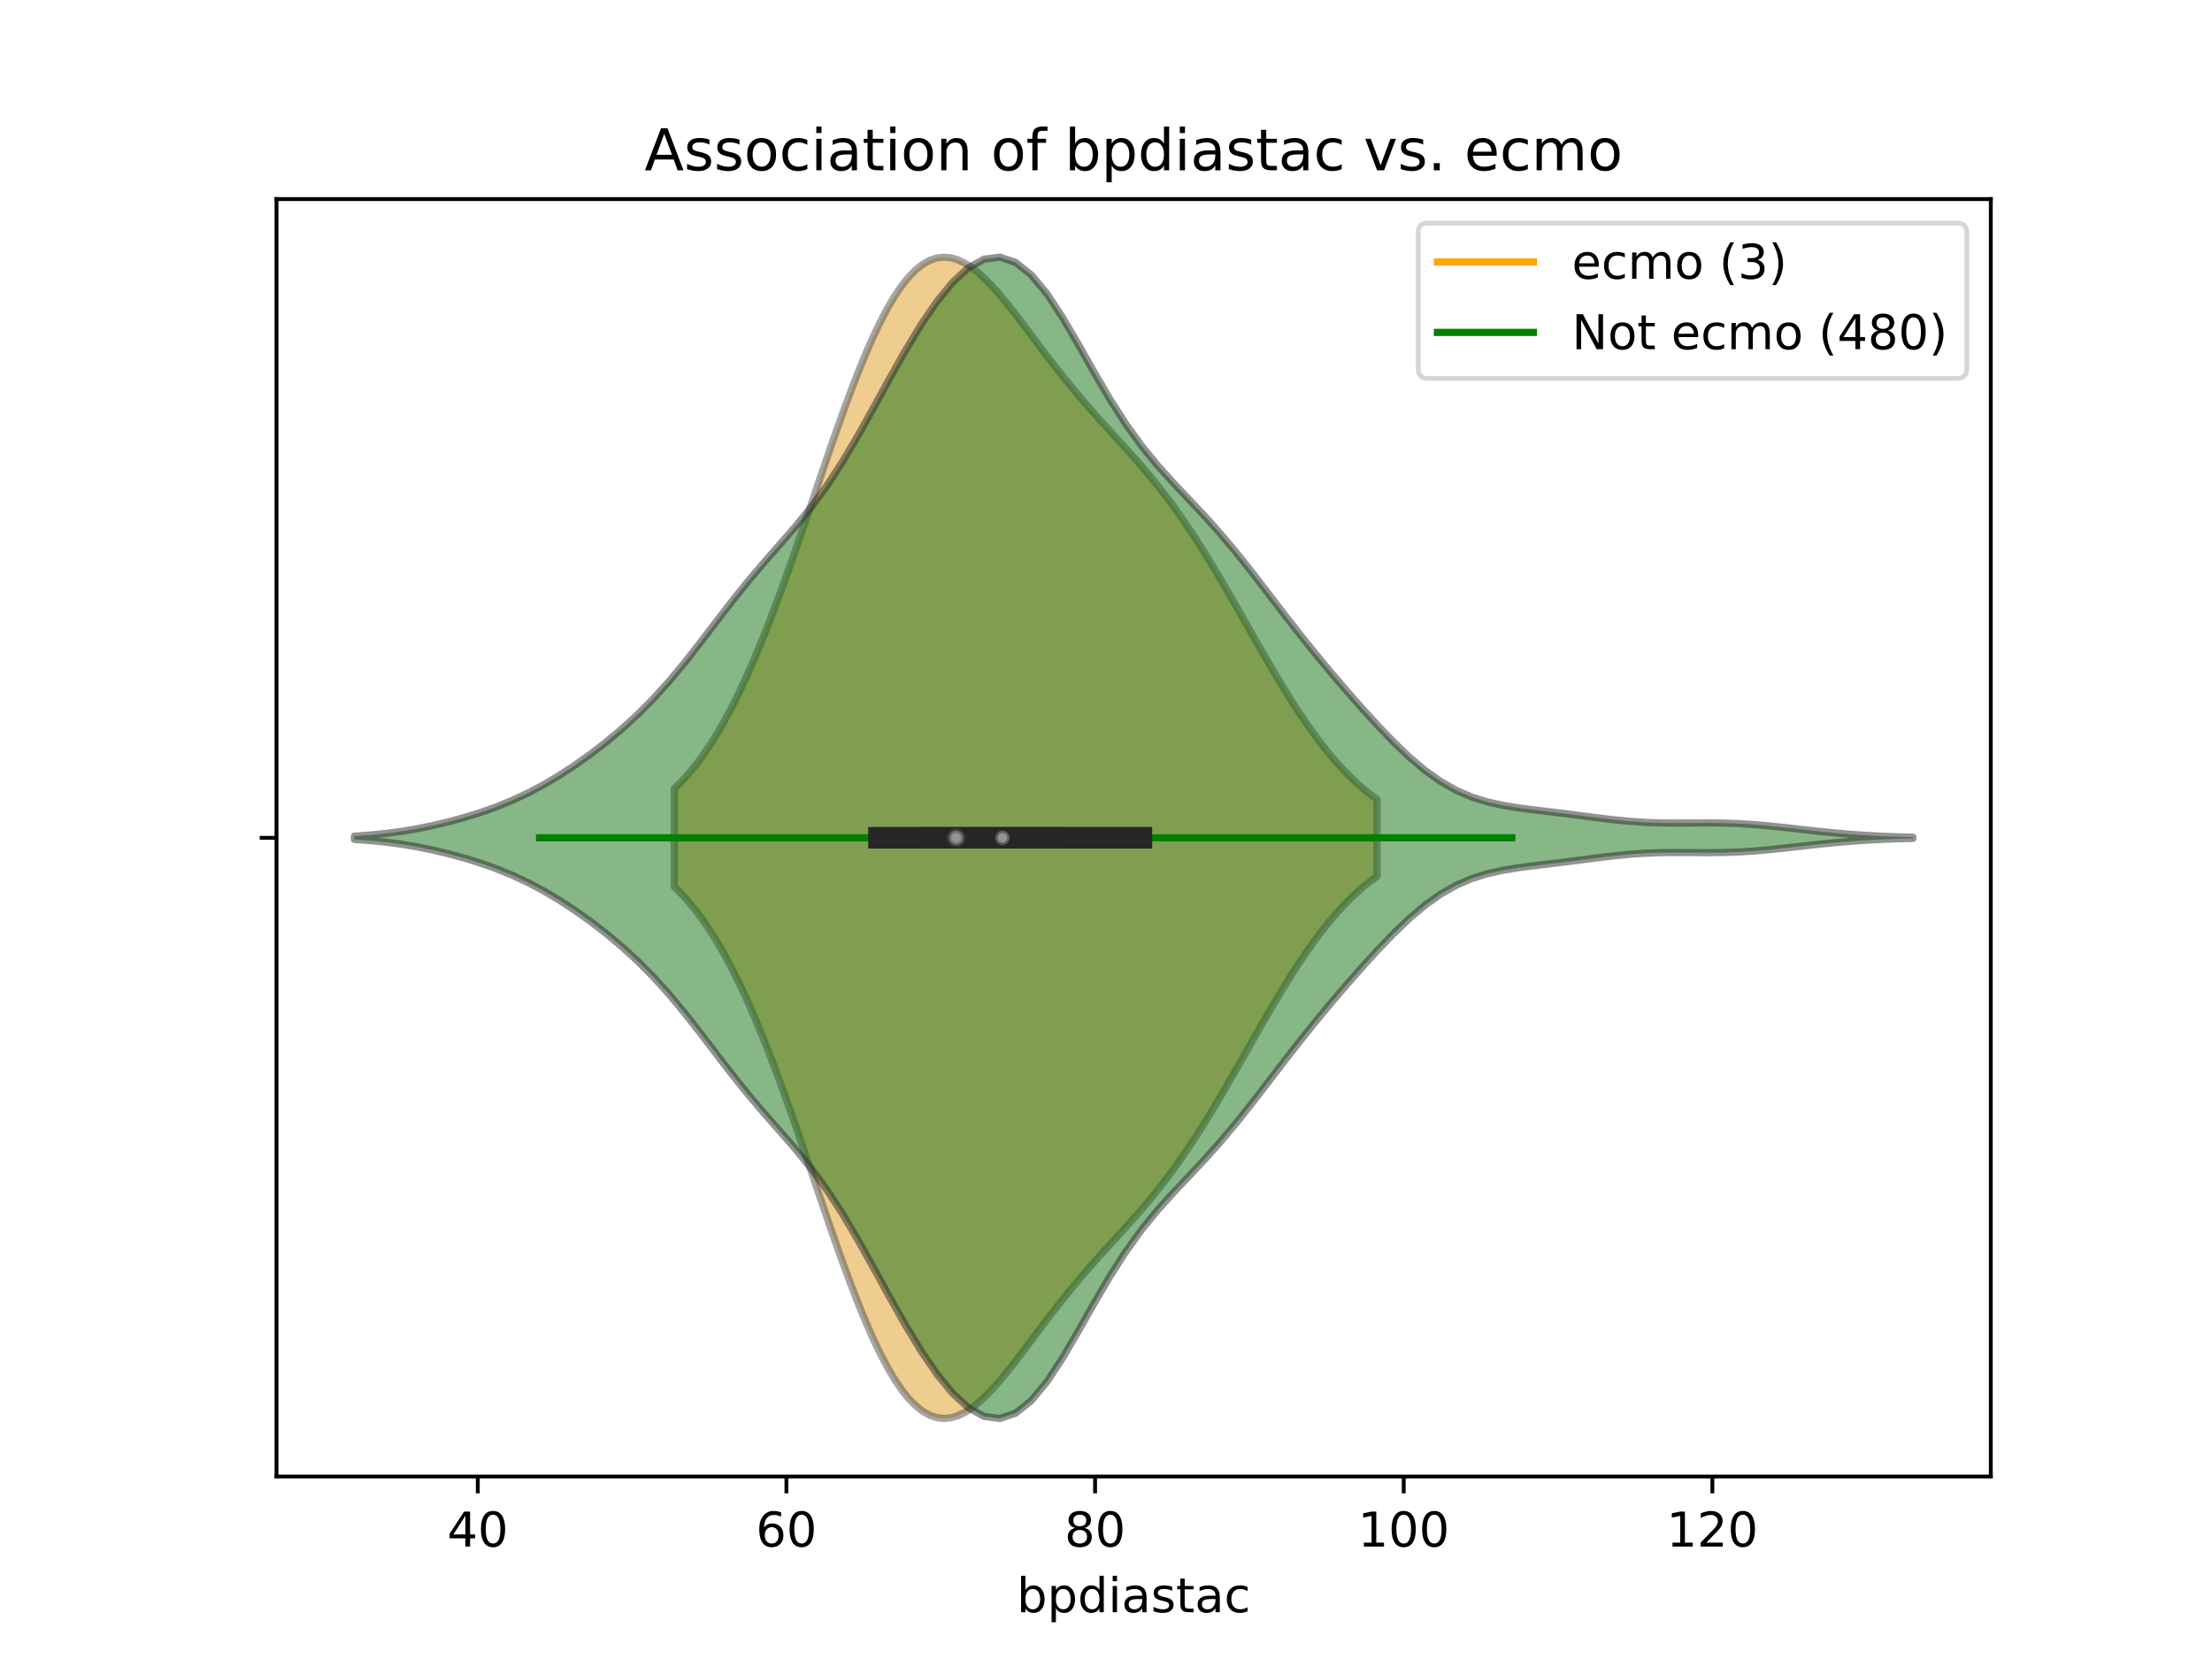 <?xml version="1.0" encoding="utf-8" standalone="no"?>
<!DOCTYPE svg PUBLIC "-//W3C//DTD SVG 1.1//EN"
  "http://www.w3.org/Graphics/SVG/1.1/DTD/svg11.dtd">
<!-- Created with matplotlib (https://matplotlib.org/) -->
<svg height="345.6pt" version="1.1" viewBox="0 0 460.8 345.6" width="460.8pt" xmlns="http://www.w3.org/2000/svg" xmlns:xlink="http://www.w3.org/1999/xlink">
 <defs>
  <style type="text/css">
*{stroke-linecap:butt;stroke-linejoin:round;}
  </style>
 </defs>
 <g id="figure_1">
  <g id="patch_1">
   <path d="M 0 345.6 
L 460.8 345.6 
L 460.8 0 
L 0 0 
z
" style="fill:#ffffff;"/>
  </g>
  <g id="axes_1">
   <g id="patch_2">
    <path d="M 57.6 307.584 
L 414.72 307.584 
L 414.72 41.472 
L 57.6 41.472 
z
" style="fill:#ffffff;"/>
   </g>
   <g id="PolyCollection_1">
    <defs>
     <path d="M 140.456 -160.869 
L 140.456 -181.275 
L 141.935 -182.748 
L 143.413 -184.383 
L 144.892 -186.186 
L 146.371 -188.167 
L 147.85 -190.333 
L 149.329 -192.688 
L 150.807 -195.238 
L 152.286 -197.983 
L 153.765 -200.924 
L 155.244 -204.059 
L 156.723 -207.384 
L 158.201 -210.889 
L 159.68 -214.566 
L 161.159 -218.401 
L 162.638 -222.377 
L 164.117 -226.477 
L 165.595 -230.678 
L 167.074 -234.956 
L 168.553 -239.284 
L 170.032 -243.633 
L 171.511 -247.973 
L 172.989 -252.271 
L 174.468 -256.494 
L 175.947 -260.61 
L 177.426 -264.585 
L 178.905 -268.387 
L 180.383 -271.984 
L 181.862 -275.348 
L 183.341 -278.452 
L 184.82 -281.271 
L 186.299 -283.787 
L 187.777 -285.981 
L 189.256 -287.843 
L 190.735 -289.363 
L 192.214 -290.538 
L 193.693 -291.371 
L 195.171 -291.865 
L 196.65 -292.032 
L 198.129 -291.886 
L 199.608 -291.444 
L 201.087 -290.729 
L 202.565 -289.763 
L 204.044 -288.575 
L 205.523 -287.191 
L 207.002 -285.64 
L 208.481 -283.952 
L 209.959 -282.155 
L 211.438 -280.278 
L 212.917 -278.345 
L 214.396 -276.382 
L 215.875 -274.408 
L 217.353 -272.443 
L 218.832 -270.501 
L 220.311 -268.593 
L 221.79 -266.728 
L 223.269 -264.91 
L 224.747 -263.139 
L 226.226 -261.413 
L 227.705 -259.727 
L 229.184 -258.073 
L 230.663 -256.442 
L 232.141 -254.822 
L 233.62 -253.201 
L 235.099 -251.566 
L 236.578 -249.903 
L 238.057 -248.202 
L 239.535 -246.449 
L 241.014 -244.634 
L 242.493 -242.75 
L 243.972 -240.789 
L 245.451 -238.748 
L 246.929 -236.624 
L 248.408 -234.417 
L 249.887 -232.13 
L 251.366 -229.769 
L 252.845 -227.34 
L 254.323 -224.852 
L 255.802 -222.316 
L 257.281 -219.744 
L 258.76 -217.149 
L 260.239 -214.545 
L 261.717 -211.946 
L 263.196 -209.366 
L 264.675 -206.82 
L 266.154 -204.321 
L 267.633 -201.882 
L 269.111 -199.514 
L 270.59 -197.228 
L 272.069 -195.033 
L 273.548 -192.937 
L 275.027 -190.947 
L 276.505 -189.066 
L 277.984 -187.299 
L 279.463 -185.647 
L 280.942 -184.111 
L 282.421 -182.69 
L 283.899 -181.382 
L 285.378 -180.184 
L 286.857 -179.093 
L 286.857 -163.051 
L 286.857 -163.051 
L 285.378 -161.96 
L 283.899 -160.762 
L 282.421 -159.454 
L 280.942 -158.033 
L 279.463 -156.497 
L 277.984 -154.845 
L 276.505 -153.078 
L 275.027 -151.197 
L 273.548 -149.207 
L 272.069 -147.111 
L 270.59 -144.916 
L 269.111 -142.63 
L 267.633 -140.262 
L 266.154 -137.823 
L 264.675 -135.324 
L 263.196 -132.778 
L 261.717 -130.198 
L 260.239 -127.599 
L 258.76 -124.995 
L 257.281 -122.4 
L 255.802 -119.828 
L 254.323 -117.292 
L 252.845 -114.804 
L 251.366 -112.375 
L 249.887 -110.014 
L 248.408 -107.727 
L 246.929 -105.52 
L 245.451 -103.396 
L 243.972 -101.355 
L 242.493 -99.394 
L 241.014 -97.51 
L 239.535 -95.695 
L 238.057 -93.942 
L 236.578 -92.241 
L 235.099 -90.578 
L 233.62 -88.943 
L 232.141 -87.322 
L 230.663 -85.702 
L 229.184 -84.071 
L 227.705 -82.417 
L 226.226 -80.731 
L 224.747 -79.005 
L 223.269 -77.234 
L 221.79 -75.416 
L 220.311 -73.551 
L 218.832 -71.643 
L 217.353 -69.701 
L 215.875 -67.736 
L 214.396 -65.762 
L 212.917 -63.799 
L 211.438 -61.866 
L 209.959 -59.989 
L 208.481 -58.192 
L 207.002 -56.504 
L 205.523 -54.953 
L 204.044 -53.569 
L 202.565 -52.381 
L 201.087 -51.415 
L 199.608 -50.7 
L 198.129 -50.258 
L 196.65 -50.112 
L 195.171 -50.279 
L 193.693 -50.773 
L 192.214 -51.606 
L 190.735 -52.781 
L 189.256 -54.301 
L 187.777 -56.163 
L 186.299 -58.357 
L 184.82 -60.873 
L 183.341 -63.692 
L 181.862 -66.796 
L 180.383 -70.16 
L 178.905 -73.757 
L 177.426 -77.559 
L 175.947 -81.534 
L 174.468 -85.65 
L 172.989 -89.873 
L 171.511 -94.171 
L 170.032 -98.511 
L 168.553 -102.86 
L 167.074 -107.188 
L 165.595 -111.466 
L 164.117 -115.667 
L 162.638 -119.767 
L 161.159 -123.743 
L 159.68 -127.578 
L 158.201 -131.255 
L 156.723 -134.76 
L 155.244 -138.085 
L 153.765 -141.22 
L 152.286 -144.161 
L 150.807 -146.906 
L 149.329 -149.456 
L 147.85 -151.811 
L 146.371 -153.977 
L 144.892 -155.958 
L 143.413 -157.761 
L 141.935 -159.396 
L 140.456 -160.869 
z
" id="mddd78e22ce" style="stroke:#4c4c4c;stroke-opacity:0.5;stroke-width:1.5;"/>
    </defs>
    <g clip-path="url(#pa51dcf6821)">
     <use style="fill:#df9c20;fill-opacity:0.5;stroke:#4c4c4c;stroke-opacity:0.5;stroke-width:1.5;" x="0" xlink:href="#mddd78e22ce" y="345.6"/>
    </g>
   </g>
   <g id="PolyCollection_2">
    <defs>
     <path d="M 73.833 -170.722 
L 73.833 -171.422 
L 77.112 -171.651 
L 80.391 -171.978 
L 83.671 -172.415 
L 86.95 -172.97 
L 90.229 -173.641 
L 93.509 -174.425 
L 96.788 -175.32 
L 100.067 -176.338 
L 103.347 -177.499 
L 106.626 -178.83 
L 109.905 -180.357 
L 113.185 -182.092 
L 116.464 -184.037 
L 119.743 -186.18 
L 123.023 -188.513 
L 126.302 -191.039 
L 129.581 -193.783 
L 132.861 -196.784 
L 136.14 -200.088 
L 139.42 -203.722 
L 142.699 -207.671 
L 145.978 -211.859 
L 149.258 -216.158 
L 152.537 -220.412 
L 155.816 -224.496 
L 159.096 -228.366 
L 162.375 -232.094 
L 165.654 -235.856 
L 168.934 -239.879 
L 172.213 -244.358 
L 175.492 -249.389 
L 178.772 -254.926 
L 182.051 -260.802 
L 185.33 -266.772 
L 188.61 -272.578 
L 191.889 -277.983 
L 195.168 -282.785 
L 198.448 -286.791 
L 201.727 -289.804 
L 205.006 -291.615 
L 208.286 -292.032 
L 211.565 -290.933 
L 214.844 -288.323 
L 218.124 -284.365 
L 221.403 -279.374 
L 224.682 -273.768 
L 227.962 -267.986 
L 231.241 -262.408 
L 234.52 -257.291 
L 237.8 -252.742 
L 241.079 -248.72 
L 244.358 -245.079 
L 247.638 -241.613 
L 250.917 -238.123 
L 254.196 -234.46 
L 257.476 -230.56 
L 260.755 -226.44 
L 264.034 -222.184 
L 267.314 -217.902 
L 270.593 -213.687 
L 273.872 -209.595 
L 277.152 -205.637 
L 280.431 -201.801 
L 283.71 -198.075 
L 286.99 -194.477 
L 290.269 -191.063 
L 293.548 -187.92 
L 296.828 -185.143 
L 300.107 -182.806 
L 303.386 -180.944 
L 306.666 -179.538 
L 309.945 -178.525 
L 313.224 -177.809 
L 316.504 -177.286 
L 319.783 -176.864 
L 323.062 -176.471 
L 326.342 -176.069 
L 329.621 -175.648 
L 332.9 -175.224 
L 336.18 -174.832 
L 339.459 -174.509 
L 342.739 -174.285 
L 346.018 -174.167 
L 349.297 -174.139 
L 352.577 -174.159 
L 355.856 -174.176 
L 359.135 -174.141 
L 362.415 -174.021 
L 365.694 -173.808 
L 368.973 -173.513 
L 372.253 -173.164 
L 375.532 -172.792 
L 378.811 -172.429 
L 382.091 -172.098 
L 385.37 -171.814 
L 388.649 -171.585 
L 391.929 -171.409 
L 395.208 -171.283 
L 398.487 -171.197 
L 398.487 -170.947 
L 398.487 -170.947 
L 395.208 -170.861 
L 391.929 -170.735 
L 388.649 -170.559 
L 385.37 -170.33 
L 382.091 -170.046 
L 378.811 -169.715 
L 375.532 -169.352 
L 372.253 -168.98 
L 368.973 -168.631 
L 365.694 -168.336 
L 362.415 -168.123 
L 359.135 -168.003 
L 355.856 -167.968 
L 352.577 -167.985 
L 349.297 -168.005 
L 346.018 -167.977 
L 342.739 -167.859 
L 339.459 -167.635 
L 336.18 -167.312 
L 332.9 -166.92 
L 329.621 -166.496 
L 326.342 -166.075 
L 323.062 -165.673 
L 319.783 -165.28 
L 316.504 -164.858 
L 313.224 -164.335 
L 309.945 -163.619 
L 306.666 -162.606 
L 303.386 -161.2 
L 300.107 -159.338 
L 296.828 -157.001 
L 293.548 -154.224 
L 290.269 -151.081 
L 286.99 -147.667 
L 283.71 -144.069 
L 280.431 -140.343 
L 277.152 -136.507 
L 273.872 -132.549 
L 270.593 -128.457 
L 267.314 -124.242 
L 264.034 -119.96 
L 260.755 -115.704 
L 257.476 -111.584 
L 254.196 -107.684 
L 250.917 -104.021 
L 247.638 -100.531 
L 244.358 -97.065 
L 241.079 -93.424 
L 237.8 -89.402 
L 234.52 -84.853 
L 231.241 -79.736 
L 227.962 -74.158 
L 224.682 -68.376 
L 221.403 -62.77 
L 218.124 -57.779 
L 214.844 -53.821 
L 211.565 -51.211 
L 208.286 -50.112 
L 205.006 -50.529 
L 201.727 -52.34 
L 198.448 -55.353 
L 195.168 -59.359 
L 191.889 -64.161 
L 188.61 -69.566 
L 185.33 -75.372 
L 182.051 -81.342 
L 178.772 -87.218 
L 175.492 -92.755 
L 172.213 -97.785 
L 168.934 -102.265 
L 165.654 -106.288 
L 162.375 -110.05 
L 159.096 -113.778 
L 155.816 -117.648 
L 152.537 -121.732 
L 149.258 -125.986 
L 145.978 -130.285 
L 142.699 -134.473 
L 139.42 -138.422 
L 136.14 -142.056 
L 132.861 -145.36 
L 129.581 -148.361 
L 126.302 -151.105 
L 123.023 -153.631 
L 119.743 -155.964 
L 116.464 -158.107 
L 113.185 -160.052 
L 109.905 -161.787 
L 106.626 -163.314 
L 103.347 -164.645 
L 100.067 -165.806 
L 96.788 -166.824 
L 93.509 -167.719 
L 90.229 -168.503 
L 86.95 -169.174 
L 83.671 -169.729 
L 80.391 -170.166 
L 77.112 -170.493 
L 73.833 -170.722 
z
" id="m76f298c358" style="stroke:#262626;stroke-opacity:0.5;stroke-width:1.5;"/>
    </defs>
    <g clip-path="url(#pa51dcf6821)">
     <use style="fill:#107010;fill-opacity:0.5;stroke:#262626;stroke-opacity:0.5;stroke-width:1.5;" x="0" xlink:href="#m76f298c358" y="345.6"/>
    </g>
   </g>
   <g id="matplotlib.axis_1">
    <g id="xtick_1">
     <g id="line2d_1">
      <defs>
       <path d="M 0 0 
L 0 3.5 
" id="m6793ccddd0" style="stroke:#000000;stroke-width:0.8;"/>
      </defs>
      <g>
       <use style="stroke:#000000;stroke-width:0.8;" x="99.531" xlink:href="#m6793ccddd0" y="307.584"/>
      </g>
     </g>
     <g id="text_1">
      <!-- 40 -->
      <defs>
       <path d="M 37.797 64.312 
L 12.891 25.391 
L 37.797 25.391 
z
M 35.203 72.906 
L 47.609 72.906 
L 47.609 25.391 
L 58.016 25.391 
L 58.016 17.188 
L 47.609 17.188 
L 47.609 0 
L 37.797 0 
L 37.797 17.188 
L 4.891 17.188 
L 4.891 26.703 
z
" id="DejaVuSans-52"/>
       <path d="M 31.781 66.406 
Q 24.172 66.406 20.328 58.906 
Q 16.5 51.422 16.5 36.375 
Q 16.5 21.391 20.328 13.891 
Q 24.172 6.391 31.781 6.391 
Q 39.453 6.391 43.281 13.891 
Q 47.125 21.391 47.125 36.375 
Q 47.125 51.422 43.281 58.906 
Q 39.453 66.406 31.781 66.406 
z
M 31.781 74.219 
Q 44.047 74.219 50.516 64.516 
Q 56.984 54.828 56.984 36.375 
Q 56.984 17.969 50.516 8.266 
Q 44.047 -1.422 31.781 -1.422 
Q 19.531 -1.422 13.062 8.266 
Q 6.594 17.969 6.594 36.375 
Q 6.594 54.828 13.062 64.516 
Q 19.531 74.219 31.781 74.219 
z
" id="DejaVuSans-48"/>
      </defs>
      <g transform="translate(93.168 322.182)scale(0.1 -0.1)">
       <use xlink:href="#DejaVuSans-52"/>
       <use x="63.623" xlink:href="#DejaVuSans-48"/>
      </g>
     </g>
    </g>
    <g id="xtick_2">
     <g id="line2d_2">
      <g>
       <use style="stroke:#000000;stroke-width:0.8;" x="163.827" xlink:href="#m6793ccddd0" y="307.584"/>
      </g>
     </g>
     <g id="text_2">
      <!-- 60 -->
      <defs>
       <path d="M 33.016 40.375 
Q 26.375 40.375 22.484 35.828 
Q 18.609 31.297 18.609 23.391 
Q 18.609 15.531 22.484 10.953 
Q 26.375 6.391 33.016 6.391 
Q 39.656 6.391 43.531 10.953 
Q 47.406 15.531 47.406 23.391 
Q 47.406 31.297 43.531 35.828 
Q 39.656 40.375 33.016 40.375 
z
M 52.594 71.297 
L 52.594 62.312 
Q 48.875 64.062 45.094 64.984 
Q 41.312 65.922 37.594 65.922 
Q 27.828 65.922 22.672 59.328 
Q 17.531 52.734 16.797 39.406 
Q 19.672 43.656 24.016 45.922 
Q 28.375 48.188 33.594 48.188 
Q 44.578 48.188 50.953 41.516 
Q 57.328 34.859 57.328 23.391 
Q 57.328 12.156 50.688 5.359 
Q 44.047 -1.422 33.016 -1.422 
Q 20.359 -1.422 13.672 8.266 
Q 6.984 17.969 6.984 36.375 
Q 6.984 53.656 15.188 63.938 
Q 23.391 74.219 37.203 74.219 
Q 40.922 74.219 44.703 73.484 
Q 48.484 72.75 52.594 71.297 
z
" id="DejaVuSans-54"/>
      </defs>
      <g transform="translate(157.464 322.182)scale(0.1 -0.1)">
       <use xlink:href="#DejaVuSans-54"/>
       <use x="63.623" xlink:href="#DejaVuSans-48"/>
      </g>
     </g>
    </g>
    <g id="xtick_3">
     <g id="line2d_3">
      <g>
       <use style="stroke:#000000;stroke-width:0.8;" x="228.123" xlink:href="#m6793ccddd0" y="307.584"/>
      </g>
     </g>
     <g id="text_3">
      <!-- 80 -->
      <defs>
       <path d="M 31.781 34.625 
Q 24.75 34.625 20.719 30.859 
Q 16.703 27.094 16.703 20.516 
Q 16.703 13.922 20.719 10.156 
Q 24.75 6.391 31.781 6.391 
Q 38.812 6.391 42.859 10.172 
Q 46.922 13.969 46.922 20.516 
Q 46.922 27.094 42.891 30.859 
Q 38.875 34.625 31.781 34.625 
z
M 21.922 38.812 
Q 15.578 40.375 12.031 44.719 
Q 8.5 49.078 8.5 55.328 
Q 8.5 64.062 14.719 69.141 
Q 20.953 74.219 31.781 74.219 
Q 42.672 74.219 48.875 69.141 
Q 55.078 64.062 55.078 55.328 
Q 55.078 49.078 51.531 44.719 
Q 48 40.375 41.703 38.812 
Q 48.828 37.156 52.797 32.312 
Q 56.781 27.484 56.781 20.516 
Q 56.781 9.906 50.312 4.234 
Q 43.844 -1.422 31.781 -1.422 
Q 19.734 -1.422 13.25 4.234 
Q 6.781 9.906 6.781 20.516 
Q 6.781 27.484 10.781 32.312 
Q 14.797 37.156 21.922 38.812 
z
M 18.312 54.391 
Q 18.312 48.734 21.844 45.562 
Q 25.391 42.391 31.781 42.391 
Q 38.141 42.391 41.719 45.562 
Q 45.312 48.734 45.312 54.391 
Q 45.312 60.062 41.719 63.234 
Q 38.141 66.406 31.781 66.406 
Q 25.391 66.406 21.844 63.234 
Q 18.312 60.062 18.312 54.391 
z
" id="DejaVuSans-56"/>
      </defs>
      <g transform="translate(221.76 322.182)scale(0.1 -0.1)">
       <use xlink:href="#DejaVuSans-56"/>
       <use x="63.623" xlink:href="#DejaVuSans-48"/>
      </g>
     </g>
    </g>
    <g id="xtick_4">
     <g id="line2d_4">
      <g>
       <use style="stroke:#000000;stroke-width:0.8;" x="292.419" xlink:href="#m6793ccddd0" y="307.584"/>
      </g>
     </g>
     <g id="text_4">
      <!-- 100 -->
      <defs>
       <path d="M 12.406 8.297 
L 28.516 8.297 
L 28.516 63.922 
L 10.984 60.406 
L 10.984 69.391 
L 28.422 72.906 
L 38.281 72.906 
L 38.281 8.297 
L 54.391 8.297 
L 54.391 0 
L 12.406 0 
z
" id="DejaVuSans-49"/>
      </defs>
      <g transform="translate(282.875 322.182)scale(0.1 -0.1)">
       <use xlink:href="#DejaVuSans-49"/>
       <use x="63.623" xlink:href="#DejaVuSans-48"/>
       <use x="127.246" xlink:href="#DejaVuSans-48"/>
      </g>
     </g>
    </g>
    <g id="xtick_5">
     <g id="line2d_5">
      <g>
       <use style="stroke:#000000;stroke-width:0.8;" x="356.715" xlink:href="#m6793ccddd0" y="307.584"/>
      </g>
     </g>
     <g id="text_5">
      <!-- 120 -->
      <defs>
       <path d="M 19.188 8.297 
L 53.609 8.297 
L 53.609 0 
L 7.328 0 
L 7.328 8.297 
Q 12.938 14.109 22.625 23.891 
Q 32.328 33.688 34.812 36.531 
Q 39.547 41.844 41.422 45.531 
Q 43.312 49.219 43.312 52.781 
Q 43.312 58.594 39.234 62.25 
Q 35.156 65.922 28.609 65.922 
Q 23.969 65.922 18.812 64.312 
Q 13.672 62.703 7.812 59.422 
L 7.812 69.391 
Q 13.766 71.781 18.938 73 
Q 24.125 74.219 28.422 74.219 
Q 39.75 74.219 46.484 68.547 
Q 53.219 62.891 53.219 53.422 
Q 53.219 48.922 51.531 44.891 
Q 49.859 40.875 45.406 35.406 
Q 44.188 33.984 37.641 27.219 
Q 31.109 20.453 19.188 8.297 
z
" id="DejaVuSans-50"/>
      </defs>
      <g transform="translate(347.171 322.182)scale(0.1 -0.1)">
       <use xlink:href="#DejaVuSans-49"/>
       <use x="63.623" xlink:href="#DejaVuSans-50"/>
       <use x="127.246" xlink:href="#DejaVuSans-48"/>
      </g>
     </g>
    </g>
    <g id="text_6">
     <!-- bpdiastac -->
     <defs>
      <path d="M 48.688 27.297 
Q 48.688 37.203 44.609 42.844 
Q 40.531 48.484 33.406 48.484 
Q 26.266 48.484 22.188 42.844 
Q 18.109 37.203 18.109 27.297 
Q 18.109 17.391 22.188 11.75 
Q 26.266 6.109 33.406 6.109 
Q 40.531 6.109 44.609 11.75 
Q 48.688 17.391 48.688 27.297 
z
M 18.109 46.391 
Q 20.953 51.266 25.266 53.625 
Q 29.594 56 35.594 56 
Q 45.562 56 51.781 48.094 
Q 58.016 40.188 58.016 27.297 
Q 58.016 14.406 51.781 6.484 
Q 45.562 -1.422 35.594 -1.422 
Q 29.594 -1.422 25.266 0.953 
Q 20.953 3.328 18.109 8.203 
L 18.109 0 
L 9.078 0 
L 9.078 75.984 
L 18.109 75.984 
z
" id="DejaVuSans-98"/>
      <path d="M 18.109 8.203 
L 18.109 -20.797 
L 9.078 -20.797 
L 9.078 54.688 
L 18.109 54.688 
L 18.109 46.391 
Q 20.953 51.266 25.266 53.625 
Q 29.594 56 35.594 56 
Q 45.562 56 51.781 48.094 
Q 58.016 40.188 58.016 27.297 
Q 58.016 14.406 51.781 6.484 
Q 45.562 -1.422 35.594 -1.422 
Q 29.594 -1.422 25.266 0.953 
Q 20.953 3.328 18.109 8.203 
z
M 48.688 27.297 
Q 48.688 37.203 44.609 42.844 
Q 40.531 48.484 33.406 48.484 
Q 26.266 48.484 22.188 42.844 
Q 18.109 37.203 18.109 27.297 
Q 18.109 17.391 22.188 11.75 
Q 26.266 6.109 33.406 6.109 
Q 40.531 6.109 44.609 11.75 
Q 48.688 17.391 48.688 27.297 
z
" id="DejaVuSans-112"/>
      <path d="M 45.406 46.391 
L 45.406 75.984 
L 54.391 75.984 
L 54.391 0 
L 45.406 0 
L 45.406 8.203 
Q 42.578 3.328 38.25 0.953 
Q 33.938 -1.422 27.875 -1.422 
Q 17.969 -1.422 11.734 6.484 
Q 5.516 14.406 5.516 27.297 
Q 5.516 40.188 11.734 48.094 
Q 17.969 56 27.875 56 
Q 33.938 56 38.25 53.625 
Q 42.578 51.266 45.406 46.391 
z
M 14.797 27.297 
Q 14.797 17.391 18.875 11.75 
Q 22.953 6.109 30.078 6.109 
Q 37.203 6.109 41.297 11.75 
Q 45.406 17.391 45.406 27.297 
Q 45.406 37.203 41.297 42.844 
Q 37.203 48.484 30.078 48.484 
Q 22.953 48.484 18.875 42.844 
Q 14.797 37.203 14.797 27.297 
z
" id="DejaVuSans-100"/>
      <path d="M 9.422 54.688 
L 18.406 54.688 
L 18.406 0 
L 9.422 0 
z
M 9.422 75.984 
L 18.406 75.984 
L 18.406 64.594 
L 9.422 64.594 
z
" id="DejaVuSans-105"/>
      <path d="M 34.281 27.484 
Q 23.391 27.484 19.188 25 
Q 14.984 22.516 14.984 16.5 
Q 14.984 11.719 18.141 8.906 
Q 21.297 6.109 26.703 6.109 
Q 34.188 6.109 38.703 11.406 
Q 43.219 16.703 43.219 25.484 
L 43.219 27.484 
z
M 52.203 31.203 
L 52.203 0 
L 43.219 0 
L 43.219 8.297 
Q 40.141 3.328 35.547 0.953 
Q 30.953 -1.422 24.312 -1.422 
Q 15.922 -1.422 10.953 3.297 
Q 6 8.016 6 15.922 
Q 6 25.141 12.172 29.828 
Q 18.359 34.516 30.609 34.516 
L 43.219 34.516 
L 43.219 35.406 
Q 43.219 41.609 39.141 45 
Q 35.062 48.391 27.688 48.391 
Q 23 48.391 18.547 47.266 
Q 14.109 46.141 10.016 43.891 
L 10.016 52.203 
Q 14.938 54.109 19.578 55.047 
Q 24.219 56 28.609 56 
Q 40.484 56 46.344 49.844 
Q 52.203 43.703 52.203 31.203 
z
" id="DejaVuSans-97"/>
      <path d="M 44.281 53.078 
L 44.281 44.578 
Q 40.484 46.531 36.375 47.5 
Q 32.281 48.484 27.875 48.484 
Q 21.188 48.484 17.844 46.438 
Q 14.5 44.391 14.5 40.281 
Q 14.5 37.156 16.891 35.375 
Q 19.281 33.594 26.516 31.984 
L 29.594 31.297 
Q 39.156 29.25 43.188 25.516 
Q 47.219 21.781 47.219 15.094 
Q 47.219 7.469 41.188 3.016 
Q 35.156 -1.422 24.609 -1.422 
Q 20.219 -1.422 15.453 -0.562 
Q 10.688 0.297 5.422 2 
L 5.422 11.281 
Q 10.406 8.688 15.234 7.391 
Q 20.062 6.109 24.812 6.109 
Q 31.156 6.109 34.562 8.281 
Q 37.984 10.453 37.984 14.406 
Q 37.984 18.062 35.516 20.016 
Q 33.062 21.969 24.703 23.781 
L 21.578 24.516 
Q 13.234 26.266 9.516 29.906 
Q 5.812 33.547 5.812 39.891 
Q 5.812 47.609 11.281 51.797 
Q 16.75 56 26.812 56 
Q 31.781 56 36.172 55.266 
Q 40.578 54.547 44.281 53.078 
z
" id="DejaVuSans-115"/>
      <path d="M 18.312 70.219 
L 18.312 54.688 
L 36.812 54.688 
L 36.812 47.703 
L 18.312 47.703 
L 18.312 18.016 
Q 18.312 11.328 20.141 9.422 
Q 21.969 7.516 27.594 7.516 
L 36.812 7.516 
L 36.812 0 
L 27.594 0 
Q 17.188 0 13.234 3.875 
Q 9.281 7.766 9.281 18.016 
L 9.281 47.703 
L 2.688 47.703 
L 2.688 54.688 
L 9.281 54.688 
L 9.281 70.219 
z
" id="DejaVuSans-116"/>
      <path d="M 48.781 52.594 
L 48.781 44.188 
Q 44.969 46.297 41.141 47.344 
Q 37.312 48.391 33.406 48.391 
Q 24.656 48.391 19.812 42.844 
Q 14.984 37.312 14.984 27.297 
Q 14.984 17.281 19.812 11.734 
Q 24.656 6.203 33.406 6.203 
Q 37.312 6.203 41.141 7.25 
Q 44.969 8.297 48.781 10.406 
L 48.781 2.094 
Q 45.016 0.344 40.984 -0.531 
Q 36.969 -1.422 32.422 -1.422 
Q 20.062 -1.422 12.781 6.344 
Q 5.516 14.109 5.516 27.297 
Q 5.516 40.672 12.859 48.328 
Q 20.219 56 33.016 56 
Q 37.156 56 41.109 55.141 
Q 45.062 54.297 48.781 52.594 
z
" id="DejaVuSans-99"/>
     </defs>
     <g transform="translate(211.806 335.861)scale(0.1 -0.1)">
      <use xlink:href="#DejaVuSans-98"/>
      <use x="63.477" xlink:href="#DejaVuSans-112"/>
      <use x="126.953" xlink:href="#DejaVuSans-100"/>
      <use x="190.43" xlink:href="#DejaVuSans-105"/>
      <use x="218.213" xlink:href="#DejaVuSans-97"/>
      <use x="279.492" xlink:href="#DejaVuSans-115"/>
      <use x="331.592" xlink:href="#DejaVuSans-116"/>
      <use x="370.801" xlink:href="#DejaVuSans-97"/>
      <use x="432.08" xlink:href="#DejaVuSans-99"/>
     </g>
    </g>
   </g>
   <g id="matplotlib.axis_2">
    <g id="ytick_1">
     <g id="line2d_6">
      <defs>
       <path d="M 0 0 
L -3.5 0 
" id="m28737fb9db" style="stroke:#000000;stroke-width:0.8;"/>
      </defs>
      <g>
       <use style="stroke:#000000;stroke-width:0.8;" x="57.6" xlink:href="#m28737fb9db" y="174.528"/>
      </g>
     </g>
    </g>
   </g>
   <g id="line2d_7">
    <path clip-path="url(#pa51dcf6821)" d="M 186.331 174.528 
L 240.982 174.528 
" style="fill:none;stroke:#ffa500;stroke-linecap:square;stroke-width:1.5;"/>
   </g>
   <g id="line2d_8">
    <path clip-path="url(#pa51dcf6821)" d="M 192.76 174.528 
L 220.086 174.528 
" style="fill:none;stroke:#4c4c4c;stroke-linecap:square;stroke-width:4.5;"/>
   </g>
   <g id="line2d_9">
    <path clip-path="url(#pa51dcf6821)" d="M 112.39 174.528 
L 314.923 174.528 
" style="fill:none;stroke:#008000;stroke-linecap:square;stroke-width:1.5;"/>
   </g>
   <g id="line2d_10">
    <path clip-path="url(#pa51dcf6821)" d="M 183.116 174.528 
L 237.767 174.528 
" style="fill:none;stroke:#262626;stroke-linecap:square;stroke-width:4.5;"/>
   </g>
   <g id="patch_3">
    <path d="M 57.6 307.584 
L 57.6 41.472 
" style="fill:none;stroke:#000000;stroke-linecap:square;stroke-linejoin:miter;stroke-width:0.8;"/>
   </g>
   <g id="patch_4">
    <path d="M 414.72 307.584 
L 414.72 41.472 
" style="fill:none;stroke:#000000;stroke-linecap:square;stroke-linejoin:miter;stroke-width:0.8;"/>
   </g>
   <g id="patch_5">
    <path d="M 57.6 307.584 
L 414.72 307.584 
" style="fill:none;stroke:#000000;stroke-linecap:square;stroke-linejoin:miter;stroke-width:0.8;"/>
   </g>
   <g id="patch_6">
    <path d="M 57.6 41.472 
L 414.72 41.472 
" style="fill:none;stroke:#000000;stroke-linecap:square;stroke-linejoin:miter;stroke-width:0.8;"/>
   </g>
   <g id="PathCollection_1">
    <defs>
     <path d="M 0 1.5 
C 0.398 1.5 0.779 1.342 1.061 1.061 
C 1.342 0.779 1.5 0.398 1.5 0 
C 1.5 -0.398 1.342 -0.779 1.061 -1.061 
C 0.779 -1.342 0.398 -1.5 0 -1.5 
C -0.398 -1.5 -0.779 -1.342 -1.061 -1.061 
C -1.342 -0.779 -1.5 -0.398 -1.5 0 
C -1.5 0.398 -1.342 0.779 -1.061 1.061 
C -0.779 1.342 -0.398 1.5 0 1.5 
z
" id="mfeca0476d9" style="stroke:#4c4c4c;stroke-opacity:0.5;"/>
    </defs>
    <g clip-path="url(#pa51dcf6821)">
     <use style="fill:#ffffff;fill-opacity:0.5;stroke:#4c4c4c;stroke-opacity:0.5;" x="199.19" xlink:href="#mfeca0476d9" y="174.528"/>
    </g>
   </g>
   <g id="PathCollection_2">
    <defs>
     <path d="M 0 1.5 
C 0.398 1.5 0.779 1.342 1.061 1.061 
C 1.342 0.779 1.5 0.398 1.5 0 
C 1.5 -0.398 1.342 -0.779 1.061 -1.061 
C 0.779 -1.342 0.398 -1.5 0 -1.5 
C -0.398 -1.5 -0.779 -1.342 -1.061 -1.061 
C -1.342 -0.779 -1.5 -0.398 -1.5 0 
C -1.5 0.398 -1.342 0.779 -1.061 1.061 
C -0.779 1.342 -0.398 1.5 0 1.5 
z
" id="md7e82e766f" style="stroke:#262626;stroke-opacity:0.5;"/>
    </defs>
    <g clip-path="url(#pa51dcf6821)">
     <use style="fill:#ffffff;fill-opacity:0.5;stroke:#262626;stroke-opacity:0.5;" x="208.834" xlink:href="#md7e82e766f" y="174.528"/>
    </g>
   </g>
   <g id="text_7">
    <!-- Association of bpdiastac vs. ecmo -->
    <defs>
     <path d="M 34.188 63.188 
L 20.797 26.906 
L 47.609 26.906 
z
M 28.609 72.906 
L 39.797 72.906 
L 67.578 0 
L 57.328 0 
L 50.688 18.703 
L 17.828 18.703 
L 11.188 0 
L 0.781 0 
z
" id="DejaVuSans-65"/>
     <path d="M 30.609 48.391 
Q 23.391 48.391 19.188 42.75 
Q 14.984 37.109 14.984 27.297 
Q 14.984 17.484 19.156 11.844 
Q 23.344 6.203 30.609 6.203 
Q 37.797 6.203 41.984 11.859 
Q 46.188 17.531 46.188 27.297 
Q 46.188 37.016 41.984 42.703 
Q 37.797 48.391 30.609 48.391 
z
M 30.609 56 
Q 42.328 56 49.016 48.375 
Q 55.719 40.766 55.719 27.297 
Q 55.719 13.875 49.016 6.219 
Q 42.328 -1.422 30.609 -1.422 
Q 18.844 -1.422 12.172 6.219 
Q 5.516 13.875 5.516 27.297 
Q 5.516 40.766 12.172 48.375 
Q 18.844 56 30.609 56 
z
" id="DejaVuSans-111"/>
     <path d="M 54.891 33.016 
L 54.891 0 
L 45.906 0 
L 45.906 32.719 
Q 45.906 40.484 42.875 44.328 
Q 39.844 48.188 33.797 48.188 
Q 26.516 48.188 22.312 43.547 
Q 18.109 38.922 18.109 30.906 
L 18.109 0 
L 9.078 0 
L 9.078 54.688 
L 18.109 54.688 
L 18.109 46.188 
Q 21.344 51.125 25.703 53.562 
Q 30.078 56 35.797 56 
Q 45.219 56 50.047 50.172 
Q 54.891 44.344 54.891 33.016 
z
" id="DejaVuSans-110"/>
     <path id="DejaVuSans-32"/>
     <path d="M 37.109 75.984 
L 37.109 68.5 
L 28.516 68.5 
Q 23.688 68.5 21.797 66.547 
Q 19.922 64.594 19.922 59.516 
L 19.922 54.688 
L 34.719 54.688 
L 34.719 47.703 
L 19.922 47.703 
L 19.922 0 
L 10.891 0 
L 10.891 47.703 
L 2.297 47.703 
L 2.297 54.688 
L 10.891 54.688 
L 10.891 58.5 
Q 10.891 67.625 15.141 71.797 
Q 19.391 75.984 28.609 75.984 
z
" id="DejaVuSans-102"/>
     <path d="M 2.984 54.688 
L 12.5 54.688 
L 29.594 8.797 
L 46.688 54.688 
L 56.203 54.688 
L 35.688 0 
L 23.484 0 
z
" id="DejaVuSans-118"/>
     <path d="M 10.688 12.406 
L 21 12.406 
L 21 0 
L 10.688 0 
z
" id="DejaVuSans-46"/>
     <path d="M 56.203 29.594 
L 56.203 25.203 
L 14.891 25.203 
Q 15.484 15.922 20.484 11.062 
Q 25.484 6.203 34.422 6.203 
Q 39.594 6.203 44.453 7.469 
Q 49.312 8.734 54.109 11.281 
L 54.109 2.781 
Q 49.266 0.734 44.188 -0.344 
Q 39.109 -1.422 33.891 -1.422 
Q 20.797 -1.422 13.156 6.188 
Q 5.516 13.812 5.516 26.812 
Q 5.516 40.234 12.766 48.109 
Q 20.016 56 32.328 56 
Q 43.359 56 49.781 48.891 
Q 56.203 41.797 56.203 29.594 
z
M 47.219 32.234 
Q 47.125 39.594 43.094 43.984 
Q 39.062 48.391 32.422 48.391 
Q 24.906 48.391 20.391 44.141 
Q 15.875 39.891 15.188 32.172 
z
" id="DejaVuSans-101"/>
     <path d="M 52 44.188 
Q 55.375 50.25 60.062 53.125 
Q 64.75 56 71.094 56 
Q 79.641 56 84.281 50.016 
Q 88.922 44.047 88.922 33.016 
L 88.922 0 
L 79.891 0 
L 79.891 32.719 
Q 79.891 40.578 77.094 44.375 
Q 74.312 48.188 68.609 48.188 
Q 61.625 48.188 57.562 43.547 
Q 53.516 38.922 53.516 30.906 
L 53.516 0 
L 44.484 0 
L 44.484 32.719 
Q 44.484 40.625 41.703 44.406 
Q 38.922 48.188 33.109 48.188 
Q 26.219 48.188 22.156 43.531 
Q 18.109 38.875 18.109 30.906 
L 18.109 0 
L 9.078 0 
L 9.078 54.688 
L 18.109 54.688 
L 18.109 46.188 
Q 21.188 51.219 25.484 53.609 
Q 29.781 56 35.688 56 
Q 41.656 56 45.828 52.969 
Q 50 49.953 52 44.188 
z
" id="DejaVuSans-109"/>
    </defs>
    <g transform="translate(134.272 35.472)scale(0.12 -0.12)">
     <use xlink:href="#DejaVuSans-65"/>
     <use x="68.408" xlink:href="#DejaVuSans-115"/>
     <use x="120.508" xlink:href="#DejaVuSans-115"/>
     <use x="172.607" xlink:href="#DejaVuSans-111"/>
     <use x="233.789" xlink:href="#DejaVuSans-99"/>
     <use x="288.77" xlink:href="#DejaVuSans-105"/>
     <use x="316.553" xlink:href="#DejaVuSans-97"/>
     <use x="377.832" xlink:href="#DejaVuSans-116"/>
     <use x="417.041" xlink:href="#DejaVuSans-105"/>
     <use x="444.824" xlink:href="#DejaVuSans-111"/>
     <use x="506.006" xlink:href="#DejaVuSans-110"/>
     <use x="569.385" xlink:href="#DejaVuSans-32"/>
     <use x="601.172" xlink:href="#DejaVuSans-111"/>
     <use x="662.354" xlink:href="#DejaVuSans-102"/>
     <use x="697.559" xlink:href="#DejaVuSans-32"/>
     <use x="729.346" xlink:href="#DejaVuSans-98"/>
     <use x="792.822" xlink:href="#DejaVuSans-112"/>
     <use x="856.299" xlink:href="#DejaVuSans-100"/>
     <use x="919.775" xlink:href="#DejaVuSans-105"/>
     <use x="947.559" xlink:href="#DejaVuSans-97"/>
     <use x="1008.838" xlink:href="#DejaVuSans-115"/>
     <use x="1060.938" xlink:href="#DejaVuSans-116"/>
     <use x="1100.146" xlink:href="#DejaVuSans-97"/>
     <use x="1161.426" xlink:href="#DejaVuSans-99"/>
     <use x="1216.406" xlink:href="#DejaVuSans-32"/>
     <use x="1248.193" xlink:href="#DejaVuSans-118"/>
     <use x="1307.373" xlink:href="#DejaVuSans-115"/>
     <use x="1359.473" xlink:href="#DejaVuSans-46"/>
     <use x="1391.26" xlink:href="#DejaVuSans-32"/>
     <use x="1423.047" xlink:href="#DejaVuSans-101"/>
     <use x="1484.57" xlink:href="#DejaVuSans-99"/>
     <use x="1539.551" xlink:href="#DejaVuSans-109"/>
     <use x="1636.963" xlink:href="#DejaVuSans-111"/>
    </g>
   </g>
   <g id="legend_1">
    <g id="patch_7">
     <path d="M 297.442 78.828 
L 407.72 78.828 
Q 409.72 78.828 409.72 76.828 
L 409.72 48.472 
Q 409.72 46.472 407.72 46.472 
L 297.442 46.472 
Q 295.442 46.472 295.442 48.472 
L 295.442 76.828 
Q 295.442 78.828 297.442 78.828 
z
" style="fill:#ffffff;opacity:0.8;stroke:#cccccc;stroke-linejoin:miter;"/>
    </g>
    <g id="line2d_11">
     <path d="M 299.442 54.57 
L 319.442 54.57 
" style="fill:none;stroke:#ffa500;stroke-linecap:square;stroke-width:1.5;"/>
    </g>
    <g id="line2d_12"/>
    <g id="text_8">
     <!-- ecmo (3) -->
     <defs>
      <path d="M 31 75.875 
Q 24.469 64.656 21.281 53.656 
Q 18.109 42.672 18.109 31.391 
Q 18.109 20.125 21.312 9.062 
Q 24.516 -2 31 -13.188 
L 23.188 -13.188 
Q 15.875 -1.703 12.234 9.375 
Q 8.594 20.453 8.594 31.391 
Q 8.594 42.281 12.203 53.312 
Q 15.828 64.359 23.188 75.875 
z
" id="DejaVuSans-40"/>
      <path d="M 40.578 39.312 
Q 47.656 37.797 51.625 33 
Q 55.609 28.219 55.609 21.188 
Q 55.609 10.406 48.188 4.484 
Q 40.766 -1.422 27.094 -1.422 
Q 22.516 -1.422 17.656 -0.516 
Q 12.797 0.391 7.625 2.203 
L 7.625 11.719 
Q 11.719 9.328 16.594 8.109 
Q 21.484 6.891 26.812 6.891 
Q 36.078 6.891 40.938 10.547 
Q 45.797 14.203 45.797 21.188 
Q 45.797 27.641 41.281 31.266 
Q 36.766 34.906 28.719 34.906 
L 20.219 34.906 
L 20.219 43.016 
L 29.109 43.016 
Q 36.375 43.016 40.234 45.922 
Q 44.094 48.828 44.094 54.297 
Q 44.094 59.906 40.109 62.906 
Q 36.141 65.922 28.719 65.922 
Q 24.656 65.922 20.016 65.031 
Q 15.375 64.156 9.812 62.312 
L 9.812 71.094 
Q 15.438 72.656 20.344 73.438 
Q 25.25 74.219 29.594 74.219 
Q 40.828 74.219 47.359 69.109 
Q 53.906 64.016 53.906 55.328 
Q 53.906 49.266 50.438 45.094 
Q 46.969 40.922 40.578 39.312 
z
" id="DejaVuSans-51"/>
      <path d="M 8.016 75.875 
L 15.828 75.875 
Q 23.141 64.359 26.781 53.312 
Q 30.422 42.281 30.422 31.391 
Q 30.422 20.453 26.781 9.375 
Q 23.141 -1.703 15.828 -13.188 
L 8.016 -13.188 
Q 14.5 -2 17.703 9.062 
Q 20.906 20.125 20.906 31.391 
Q 20.906 42.672 17.703 53.656 
Q 14.5 64.656 8.016 75.875 
z
" id="DejaVuSans-41"/>
     </defs>
     <g transform="translate(327.442 58.07)scale(0.1 -0.1)">
      <use xlink:href="#DejaVuSans-101"/>
      <use x="61.523" xlink:href="#DejaVuSans-99"/>
      <use x="116.504" xlink:href="#DejaVuSans-109"/>
      <use x="213.916" xlink:href="#DejaVuSans-111"/>
      <use x="275.098" xlink:href="#DejaVuSans-32"/>
      <use x="306.885" xlink:href="#DejaVuSans-40"/>
      <use x="345.898" xlink:href="#DejaVuSans-51"/>
      <use x="409.521" xlink:href="#DejaVuSans-41"/>
     </g>
    </g>
    <g id="line2d_13">
     <path d="M 299.442 69.249 
L 319.442 69.249 
" style="fill:none;stroke:#008000;stroke-linecap:square;stroke-width:1.5;"/>
    </g>
    <g id="line2d_14"/>
    <g id="text_9">
     <!-- Not ecmo (480) -->
     <defs>
      <path d="M 9.812 72.906 
L 23.094 72.906 
L 55.422 11.922 
L 55.422 72.906 
L 64.984 72.906 
L 64.984 0 
L 51.703 0 
L 19.391 60.984 
L 19.391 0 
L 9.812 0 
z
" id="DejaVuSans-78"/>
     </defs>
     <g transform="translate(327.442 72.749)scale(0.1 -0.1)">
      <use xlink:href="#DejaVuSans-78"/>
      <use x="74.805" xlink:href="#DejaVuSans-111"/>
      <use x="135.986" xlink:href="#DejaVuSans-116"/>
      <use x="175.195" xlink:href="#DejaVuSans-32"/>
      <use x="206.982" xlink:href="#DejaVuSans-101"/>
      <use x="268.506" xlink:href="#DejaVuSans-99"/>
      <use x="323.486" xlink:href="#DejaVuSans-109"/>
      <use x="420.898" xlink:href="#DejaVuSans-111"/>
      <use x="482.08" xlink:href="#DejaVuSans-32"/>
      <use x="513.867" xlink:href="#DejaVuSans-40"/>
      <use x="552.881" xlink:href="#DejaVuSans-52"/>
      <use x="616.504" xlink:href="#DejaVuSans-56"/>
      <use x="680.127" xlink:href="#DejaVuSans-48"/>
      <use x="743.75" xlink:href="#DejaVuSans-41"/>
     </g>
    </g>
   </g>
  </g>
 </g>
 <defs>
  <clipPath id="pa51dcf6821">
   <rect height="266.112" width="357.12" x="57.6" y="41.472"/>
  </clipPath>
 </defs>
</svg>

